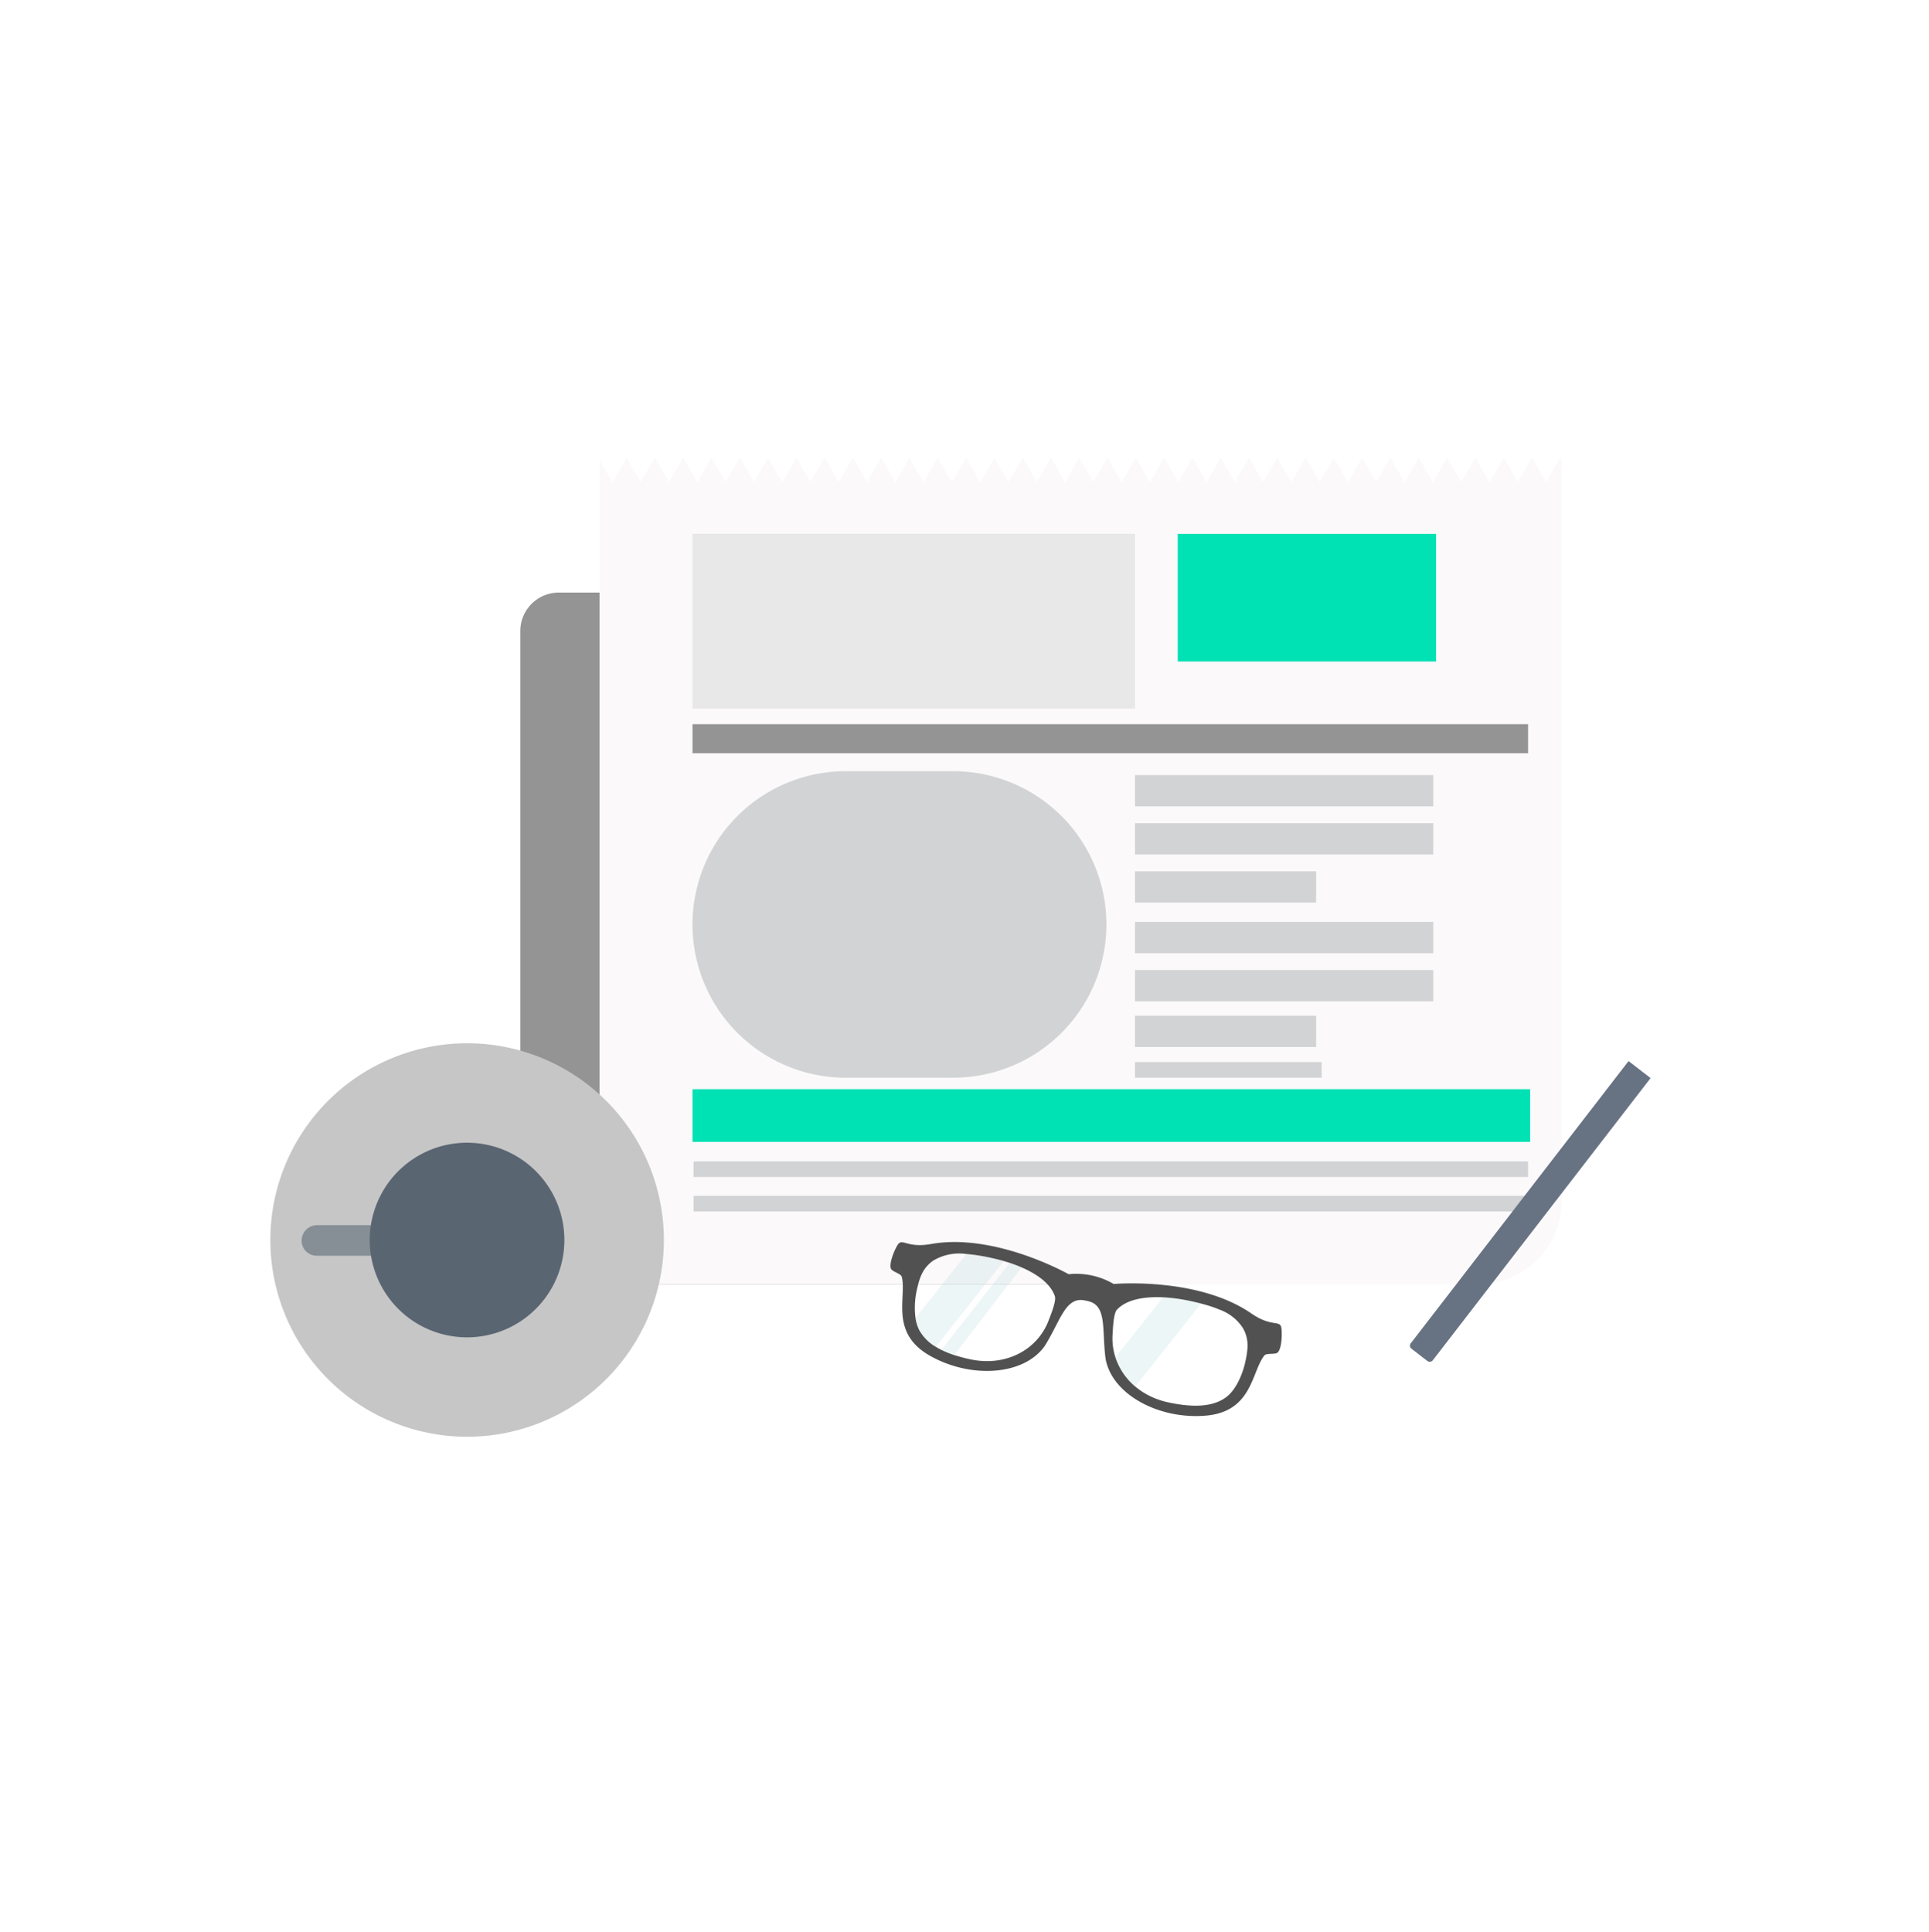 <svg xmlns="http://www.w3.org/2000/svg" xmlns:xlink="http://www.w3.org/1999/xlink" width="289" height="289.5" viewBox="0 0 289 289.5">
  <defs>
    <filter id="Ellipse_80" x="0" y="0" width="289" height="289.5" filterUnits="userSpaceOnUse">
      <feOffset dy="-5" input="SourceAlpha"/>
      <feGaussianBlur stdDeviation="1.5" result="blur"/>
      <feFlood flood-color="#00e1b4" flood-opacity="0.961"/>
      <feComposite operator="in" in2="blur"/>
      <feComposite in="SourceGraphic"/>
    </filter>
  </defs>
  <g id="Services_Green" data-name="Services Green" transform="translate(-838.5 -875.5)">
    <g transform="matrix(1, 0, 0, 1, 838.5, 875.5)" filter="url(#Ellipse_80)">
      <circle id="Ellipse_80-2" data-name="Ellipse 80" cx="140" cy="140" r="140" transform="translate(4.5 9.5)" fill="#fff"/>
    </g>
    <g id="Group_654" data-name="Group 654" transform="translate(543.65 -304.622)">
      <path id="Path_1803" data-name="Path 1803" d="M1141.17,1635.494V1727.6a5.766,5.766,0,0,1-5.766,5.766h-87.561a5.767,5.767,0,0,1-5.766-5.766v-92.106a5.765,5.765,0,0,1,5.766-5.765H1135.4A5.765,5.765,0,0,1,1141.17,1635.494Z" transform="translate(-669.276 -360.825)" fill="#949494"/>
      <path id="Path_1804" data-name="Path 1804" d="M1278.2,1248.713l-2.119,3.668-2.119-3.668-2.119,3.668-2.119-3.668-2.118,3.668-2.119-3.668-2.119,3.668-2.119-3.668-2.119,3.668-2.12-3.668-2.119,3.668-2.119-3.668-2.122,3.668-2.118-3.668-2.119,3.668-2.12-3.668-2.119,3.668-2.119-3.668-2.119,3.668-2.119-3.668-2.119,3.668-2.119-3.668-2.119,3.668-2.119-3.668-2.119,3.668-2.119-3.668-2.119,3.668-2.119-3.668-2.119,3.668-2.119-3.668-2.119,3.668-2.119-3.668-2.119,3.668-2.119-3.668-2.119,3.668-2.119-3.668-2.118,3.668-2.12-3.668-2.119,3.668-2.119-3.668-2.119,3.668-2.119-3.668-2.119,3.668-2.119-3.668-2.122,3.668-2.119-3.668-2.119,3.668-2.119-3.668-2.119,3.668-2.119-3.668-2.119,3.668-2.119-3.668-2.119,3.668-2.119-3.668-2.119,3.668-2.119-3.668-2.119,3.668-2.119-3.668-2.119,3.668-2.119-3.668-2.119,3.668-2.119-3.668-2.119,3.668-2.121-3.668-2.119,3.668-2.119-3.668-2.119,3.668-1.936-3.351v113.782a9.731,9.731,0,0,1-7.4,9.445,12.525,12.525,0,0,0,2.646.284h136.392a12.492,12.492,0,0,0,12.492-12.492V1249.1Z" transform="translate(-749.604 0)" fill="#fbf9fa"/>
      <rect id="Rectangle_606" data-name="Rectangle 606" width="125.496" height="7.893" transform="translate(398.6 1343.311)" fill="#00e1b4"/>
      <rect id="Rectangle_607" data-name="Rectangle 607" width="125.023" height="2.342" transform="translate(398.759 1354.124)" fill="#d1d3d4"/>
      <rect id="Rectangle_608" data-name="Rectangle 608" width="125.023" height="2.342" transform="translate(398.759 1359.288)" fill="#d1d3d4"/>
      <rect id="Rectangle_609" data-name="Rectangle 609" width="27.963" height="2.343" transform="translate(464.898 1339.248)" fill="#d1d3d4"/>
      <rect id="Rectangle_610" data-name="Rectangle 610" width="125.182" height="4.352" transform="translate(398.6 1288.623)" fill="#949494"/>
      <path id="Rectangle_611" data-name="Rectangle 611" d="M22.957,0H39.048a22.96,22.96,0,0,1,22.96,22.96v0A22.961,22.961,0,0,1,39.047,45.921H22.963A22.963,22.963,0,0,1,0,22.958v0A22.957,22.957,0,0,1,22.957,0Z" transform="translate(398.6 1295.669)" fill="#d1d3d4"/>
      <rect id="Rectangle_612" data-name="Rectangle 612" width="44.682" height="4.684" transform="translate(464.898 1296.254)" fill="#d1d3d4"/>
      <rect id="Rectangle_613" data-name="Rectangle 613" width="44.682" height="4.684" transform="translate(464.898 1303.461)" fill="#d1d3d4"/>
      <rect id="Rectangle_614" data-name="Rectangle 614" width="27.128" height="4.684" transform="translate(464.898 1310.668)" fill="#d1d3d4"/>
      <rect id="Rectangle_615" data-name="Rectangle 615" width="38.704" height="19.125" transform="translate(471.296 1260.107)" fill="#00e1b4"/>
      <rect id="Rectangle_616" data-name="Rectangle 616" width="27.128" height="4.684" transform="translate(464.898 1332.305)" fill="#d1d3d4"/>
      <rect id="Rectangle_617" data-name="Rectangle 617" width="44.682" height="4.684" transform="translate(464.898 1318.252)" fill="#d1d3d4"/>
      <rect id="Rectangle_618" data-name="Rectangle 618" width="44.682" height="4.684" transform="translate(464.898 1325.459)" fill="#d1d3d4"/>
      <rect id="Rectangle_619" data-name="Rectangle 619" width="66.298" height="26.184" transform="translate(398.6 1260.107)" fill="#e8e8e8"/>
      <path id="Path_1805" data-name="Path 1805" d="M394.311,2933.405a29.809,29.809,0,0,1-.31,4.282,29.482,29.482,0,0,1-29.168,25.2c-.428,0-.851-.011-1.274-.028a29.478,29.478,0,1,1,30.751-29.45Z" transform="translate(0 -1567.502)" fill="#c6c6c6"/>
      <path id="Rectangle_620" data-name="Rectangle 620" d="M2.323,0h9.805a.4.4,0,0,1,.4.4V4.56a.029.029,0,0,1-.029.029H2.266A2.266,2.266,0,0,1,0,2.323v0A2.323,2.323,0,0,1,2.323,0Z" transform="translate(340.039 1363.678)" fill="#868e96"/>
      <path id="Path_1806" data-name="Path 1806" d="M645.82,3199.721a14.58,14.58,0,1,1-1.583-6.6A14.572,14.572,0,0,1,645.82,3199.721Z" transform="translate(-266.417 -1833.819)" fill="#5a6572"/>
      <path id="Path_1807" data-name="Path 1807" d="M3590,2954.575l-32.54,42.17a.582.582,0,0,0,.089.816l2.4,1.854a.581.581,0,0,0,.812-.122l32.54-42.169a.523.523,0,0,0,.069-.115l-3.278-2.53A.574.574,0,0,0,3590,2954.575Z" transform="translate(-3051.244 -1615.374)" fill="#677383"/>
      <path id="Path_1808" data-name="Path 1808" d="M2144.741,3482.994c.325-.405,1.662-.084,2.018-.468.627-.674.662-3.086.507-3.759-.25-1.077-1.523-.028-4.448-2.048-8.049-5.56-20.66-4.435-20.66-4.435a11.034,11.034,0,0,0-6.741-1.462s-11.014-6.249-20.643-4.523c-3.5.628-4.224-.855-4.9.022-.419.545-1.387,2.758-1.1,3.63.166.5,1.516.758,1.644,1.262.765,3.009-1.873,8.378,4.226,11.827s14.058,2.977,17.186-1.469c2.335-3.7,3.078-7.408,5.964-6.829.1.016.206.035.286.052s.182.043.279.07c2.867.67,2,4.355,2.6,8.688,1,5.342,8.055,9.067,15.032,8.455S2142.8,3485.417,2144.741,3482.994Zm-44.111.567a23.9,23.9,0,0,1-2.347-.626,14.536,14.536,0,0,1-1.939-.781c-.288-.142-.564-.292-.829-.456a6.749,6.749,0,0,1-2.393-2.343,5.672,5.672,0,0,1-.648-1.985,11.941,11.941,0,0,1,.187-4.141c.405-1.871.875-3.307,2.422-4.418a7.566,7.566,0,0,1,5.011-1.017,27.713,27.713,0,0,1,3.824.606c.579.125,1.177.275,1.776.449.294.085.588.175.881.272.607.2,1.209.425,1.79.677,2.338,1.011,4.341,2.436,4.981,4.313.247.723-.605,2.779-.944,3.667C2110.742,3482.128,2106.015,3484.73,2100.63,3483.561Zm29.7,6.458a12.011,12.011,0,0,1-2.539-.848,10.869,10.869,0,0,1-1.747-1.02c-.225-.162-.441-.329-.648-.5a9.6,9.6,0,0,1-2.981-4.4,9.172,9.172,0,0,1-.42-3.388c.059-.948.136-3.177.66-3.735,1.463-1.551,4.143-1.978,6.9-1.846a25.116,25.116,0,0,1,4.074.552c.539.117,1.085.242,1.624.383q.468.12.927.257a17.592,17.592,0,0,1,1.829.647,7.006,7.006,0,0,1,3.506,2.754c.951,1.655.782,3.161.377,5.034s-1.4,4.284-2.965,5.4C2136.713,3490.878,2133.5,3490.7,2130.332,3490.019Z" transform="translate(-1660.462 -2099.788)" fill="#515151"/>
      <path id="Path_1809" data-name="Path 1809" d="M2162.522,3513.764a6.757,6.757,0,0,1-2.393-2.343,5.661,5.661,0,0,1-.647-1.985l7.621-9.577a27.859,27.859,0,0,1,3.823.606c.579.125,1.177.275,1.777.45Z" transform="translate(-1727.468 -2131.854)" fill="#a1d0d6" opacity="0.19"/>
      <path id="Path_1810" data-name="Path 1810" d="M2234.421,3538.721a14.694,14.694,0,0,1-1.939-.781l10.232-13.033c.607.2,1.208.426,1.79.677Z" transform="translate(-1796.6 -2155.575)" fill="#a1d0d6" opacity="0.19"/>
      <path id="Path_1811" data-name="Path 1811" d="M2727.5,3635.542a9.6,9.6,0,0,1-2.98-4.4l7.137-8.968a25.307,25.307,0,0,1,4.074.551c.539.116,1.085.243,1.623.384Z" transform="translate(-2262.559 -2247.683)" fill="#a1d0d6" opacity="0.19"/>
    </g>
  </g>
</svg>
